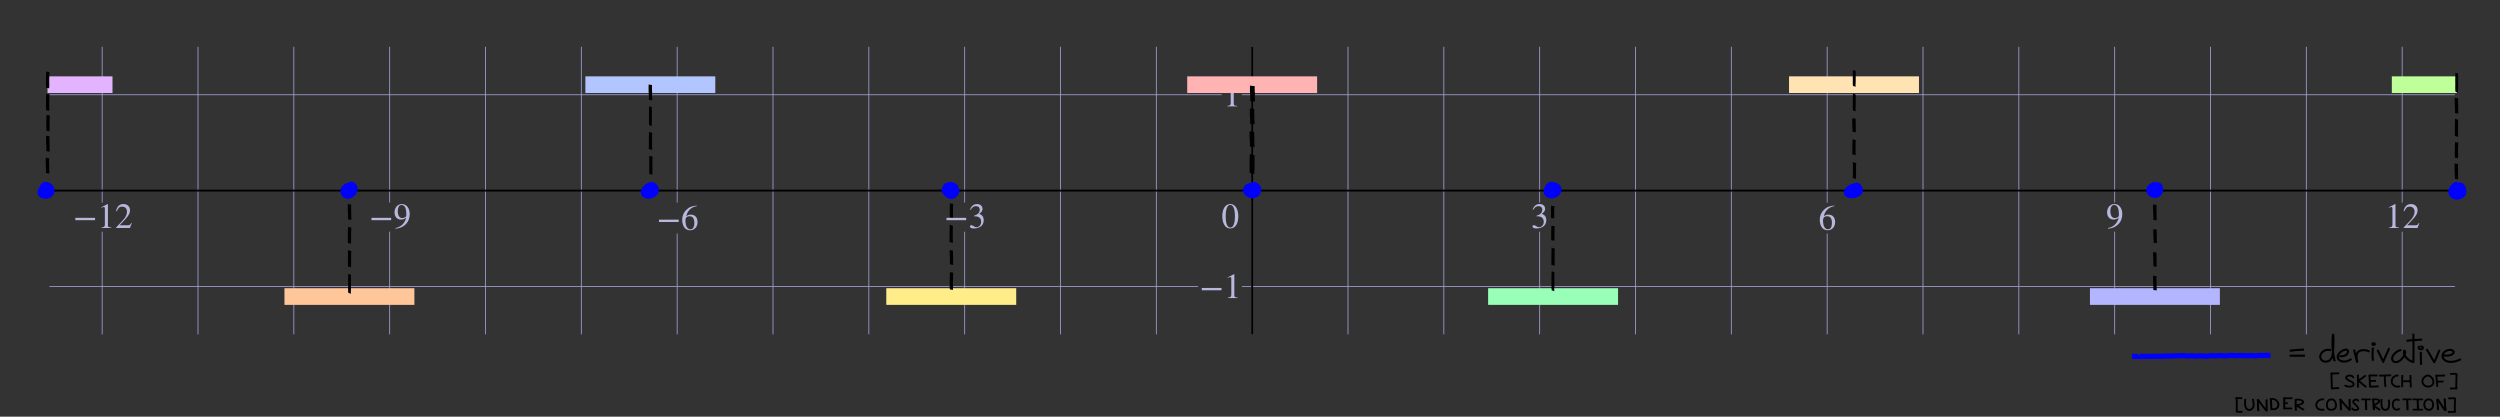 <svg xmlns="http://www.w3.org/2000/svg" xmlns:xlink="http://www.w3.org/1999/xlink" id="svg171797" width="1200" height="200" preserveAspectRatio="none" version="1.1" viewBox="-10 0 1200 200"><rect x="-10" y="0" width="1200" height="200" fill="#333333" stroke="none"/><style id="style171643" type="text/css">.grid{stroke:#9e9ed1;stroke-width:.4}.axes{stroke:#000;stroke-width:.9}</style><defs id="defs171655"><path id="STIXWEBMAIN-2212" stroke-width="1" d="M621 220H64v66h557z"/><path id="STIXWEBMAIN-31" stroke-width="1" d="M394 0H118v15c74 4 95 25 95 80v449c0 34-9 49-30 49-10 0-27-5-45-12l-27-10v14l179 91 9-3V76c0-43 20-61 95-61z"/><path id="STIXWEBMAIN-32" stroke-width="1" d="M474 137 420 0H29v12l178 189c94 99 130 175 130 260 0 91-54 141-139 141-72 0-107-32-147-130l-21 5c21 117 85 199 208 199 113 0 185-77 185-176 0-79-39-154-128-248L130 76h234c42 0 63 11 96 67z"/><path id="STIXWEBMAIN-39" stroke-width="1" d="M59-22 56-2c152 27 264 132 304 296-43-42-91-57-150-57-108 0-180 81-180 203 0 135 89 236 208 236 64 0 118-28 157-76 40-50 64-122 64-206 0-115-40-224-120-297C254 20 189-4 59-22Zm303 377v39c0 168-45 254-132 254-30 0-56-12-73-34-20-27-35-86-35-140 0-119 48-194 123-194 44 0 117 22 117 75z"/><path id="STIXWEBMAIN-36" stroke-width="1" d="m446 684 2-16c-157-26-269-134-296-285 49 38 83 45 127 45 117 0 189-80 189-209 0-64-18-120-51-160-37-46-93-73-159-73-79 0-142 37-177 101-28 51-47 122-47 192 0 108 38 203 109 276 86 90 165 114 303 129zm-68-496c0 128-42 194-135 194-57 0-116-24-116-116 0-152 48-252 142-252 72 0 109 72 109 174z"/><path id="STIXWEBMAIN-33" stroke-width="1" d="m61 510-16 4c29 95 92 162 196 162 93 0 156-55 156-137 0-48-26-98-93-138 44-19 62-31 83-53 28-31 44-77 44-129 0-53-17-102-46-140-48-64-143-93-232-93C80-14 41 7 41 43c0 21 18 36 41 36 17 0 33-6 61-26 37-26 58-31 86-31 74 0 130 68 130 153 0 76-35 125-104 145-22 7-45 10-102 10v14c38 13 64 24 84 36 49 28 81 73 81 134 0 68-42 102-108 102-62 0-108-32-149-106z"/><path id="STIXWEBMAIN-30" stroke-width="1" d="M476 330c0-172-63-344-226-344C79-14 24 172 24 336c0 177 69 340 230 340 131 0 222-141 222-346Zm-96-5c0 208-44 325-132 325-83 0-128-118-128-321S164 12 250 12c85 0 130 115 130 313z"/><mask id="mask248553" maskUnits="userSpaceOnUse"><path id="path248555" d="M1154.6.75v37.294L1039.669 160.71l-962.042-5.527L0 47.075V5.02Z" style="fill:#fff;stroke:none;stroke-width:.9;stroke-miterlimit:2"/></mask></defs><g id="grid" style="display:inline"><path id="path171657" d="M39.04 160.48V111.2m0-13.982V22.479" class="grid"/><path id="path171659" d="M85.04 160.48v-138" class="grid"/><path id="path171661" d="M131.04 160.48v-138" class="grid"/><path id="path171663" d="M177.04 160.48v-49.277m0-13.985V22.479" class="grid"/><path id="path171665" d="M223.04 160.48v-138" class="grid"/><path id="path171667" d="M269.04 160.48v-138" class="grid"/><path id="path171669" d="M315.04 160.48v-48.407m0-14.855V22.479" class="grid"/><path id="path171671" d="M361.04 160.48v-138" class="grid"/><path id="path171673" d="M407.04 160.48v-138" class="grid"/><path id="path171675" d="M453.04 160.48v-49.277m0-13.985V22.479" class="grid"/><path id="path171677" d="M499.04 160.48v-138" class="grid"/><path id="path171679" d="M545.04 160.48v-138" class="grid"/><path id="path171681" d="M591.04 160.48v-138" class="grid"/><path id="path171683" d="M637.04 160.48v-138" class="grid"/><path id="path171685" d="M683.04 160.48v-138" class="grid"/><path id="path171687" d="M729.04 160.48v-49.285m0-13.977V22.479" class="grid"/><path id="path171689" d="M775.04 160.48v-138" class="grid"/><path id="path171691" d="M821.04 160.48v-138" class="grid"/><path id="path171693" d="M867.04 160.48v-48.416m0-14.846V22.479" class="grid"/><path id="path171695" d="M913.04 160.48v-138" class="grid"/><path id="path171697" d="M959.04 160.48v-138" class="grid"/><path id="path171699" d="M1005.04 160.48v-49.285m0-13.977V22.479" class="grid"/><path id="path171701" d="M1051.04 160.48v-138" class="grid"/><path id="path171703" d="M1097.04 160.48v-138" class="grid"/><path id="path171705" d="M1143.04 160.48V111.2m0-13.983V22.479" class="grid"/><path id="path171707" d="M13.74 137.48h551.306m21.075 0h582.219" class="grid"/><path id="path171709" d="M13.74 91.48h1154.6" class="grid"/><path id="path171711" d="M13.74 45.48h562.668m9.713 0h582.219" class="grid"/></g><g id="axes" style="display:inline"><path id="path171714" d="M13.74 91.48h1154.6" class="axes"/><path id="path171716" d="M591.04 160.48v-138" class="axes"/></g><g id="notch labels" style="display:inline;stroke:none;fill:#b8b8de"><g id="g171727" transform="matrix(.017 0 0 -.017 25.071 109.425)"><use xlink:href="#STIXWEBMAIN-2212" id="use171719" x="0" y="0"/><g id="g171725" transform="translate(685)"><use xlink:href="#STIXWEBMAIN-31" id="use171721"/><use xlink:href="#STIXWEBMAIN-32" id="use171723" x="500" y="0"/></g></g><g id="g171733" transform="matrix(.017 0 0 -.017 167.215 109.427)"><use xlink:href="#STIXWEBMAIN-2212" id="use171729" x="0" y="0"/><use xlink:href="#STIXWEBMAIN-39" id="use171731" x="685" y="0"/></g><g id="g171739" transform="matrix(.017 0 0 -.017 305.215 110.296)"><use xlink:href="#STIXWEBMAIN-2212" id="use171735" x="0" y="0"/><use xlink:href="#STIXWEBMAIN-36" id="use171737" x="685" y="0"/></g><g id="g171745" transform="matrix(.017 0 0 -.017 443.215 109.427)"><use xlink:href="#STIXWEBMAIN-2212" id="use171741" x="0" y="0"/><use xlink:href="#STIXWEBMAIN-33" id="use171743" x="685" y="0"/></g><g id="g171749" transform="matrix(.017 0 0 -.017 724.896 109.42)"><use xlink:href="#STIXWEBMAIN-33" id="use171747" x="0" y="0"/></g><g id="g171753" transform="matrix(.017 0 0 -.017 862.896 110.289)"><use xlink:href="#STIXWEBMAIN-36" id="use171751" x="0" y="0"/></g><g id="g171757" transform="matrix(.017 0 0 -.017 1000.896 109.42)"><use xlink:href="#STIXWEBMAIN-39" id="use171755" x="0" y="0"/></g><g id="g171763" transform="matrix(.017 0 0 -.017 1134.748 109.426)"><use xlink:href="#STIXWEBMAIN-31" id="use171759"/><use xlink:href="#STIXWEBMAIN-32" id="use171761" x="500" y="0"/></g><g id="g171767" transform="matrix(.017 0 0 -.017 576.3 109.42)"><use xlink:href="#STIXWEBMAIN-30" id="use171765" x="0" y="0"/></g><g id="g171773" transform="matrix(.017 0 0 -.017 565.759 143.076)"><use xlink:href="#STIXWEBMAIN-2212" id="use171769" x="0" y="0"/><use xlink:href="#STIXWEBMAIN-31" id="use171771" x="685" y="0"/></g><g id="g171777" transform="matrix(.017 0 0 -.017 577.12 51.076)"><use xlink:href="#STIXWEBMAIN-31" id="use171775" x="0" y="0"/></g></g><g id="layer2" style="display:inline"><path id="path392" d="M415.418 142.337h62.364" style="display:inline;fill:#f7ffd5;fill-opacity:1;stroke:#ffed89;stroke-width:8;stroke-miterlimit:2;stroke-dasharray:none;stroke-opacity:1"/><path id="path948" d="M704.298 142.337h62.364" style="display:inline;fill:#f7ffd5;fill-opacity:1;stroke:#99ffb8;stroke-width:8;stroke-miterlimit:2;stroke-dasharray:none;stroke-opacity:1"/><path id="path950" d="M993.178 142.337h62.364" style="display:inline;fill:#f7ffd5;fill-opacity:1;stroke:#b3b6ff;stroke-width:8;stroke-miterlimit:2;stroke-dasharray:none;stroke-opacity:1"/><path id="path954" d="M126.538 142.337h62.364" style="display:inline;fill:#f7ffd5;fill-opacity:1;stroke:#ffc699;stroke-width:8;stroke-miterlimit:2;stroke-dasharray:none;stroke-opacity:1"/></g><g id="layer26" style="display:inline"><path id="path294937" d="M157.494 88.08c.442-.229.291-.129.588-.249.105-.018.21-.044.316-.054a2.005 2.005 0 0 1 1.499.455c.585.517 1.022 1.038 1.189 1.894.014.134.037.269.043.404.021.593-.139 1.213-.39 1.726-.073.15-.166.287-.248.43-.247.354-.334.508-.63.812a4.885 4.885 0 0 1-1.562 1.06c-.144.05-.286.108-.432.152-.741.22-1.502.242-2.215-.112-.36-.233-.477-.273-.78-.613-.552-.62-.833-1.42-.906-2.294.015-.225-.004-.456.045-.674.043-.193.14-.367.226-.54.36-.712.928-1.21 1.534-1.628.162-.094.32-.198.487-.283.556-.28 1.177-.43 1.784-.376" style="display:inline;fill:#00f;stroke:#00f;stroke-width:1.1;stroke-miterlimit:2"/><path id="path296130" d="M449.797 89.752c.51.558.812 1.383.67 2.19-.25 1.581-1.379 2.887-2.716 3.322a3.648 3.648 0 0 1-1.702.199c-.941-.193-1.81-.748-2.54-1.44-.84-.842-1.366-1.336-1.517-2.608-.086-.732.465-1.97.842-2.56.622-.973 2.18-1.444 3.177-1.478 1.272-.043 1.701.235 2.851.864.445.278.817.688 1.123 1.146" style="display:inline;fill:#00f;stroke:none;stroke-width:1.1;stroke-miterlimit:2"/><path id="path296423" d="M737.072 87.812c-.717-.338-1.492-.503-2.26-.553-1.502-.01-2.833 1.253-3.453 2.8-.329.84-.496 1.817-.313 2.73.266 1.03 1.113 1.66 1.922 2.03 1.034.468 2.197.575 3.26.181 1.144-.407 2.334-1.116 2.902-2.418.44-.897.617-2.113.099-3.018-.427-.69-.987-1.297-1.67-1.612" style="display:inline;fill:#00f;stroke:none;stroke-width:1.1;stroke-miterlimit:2"/><path id="path65939" d="M1026 87.721c-.542-.392-1.214-.43-1.875-.368-1.003.139-2.095.614-3.037 1.681-.532.594-.973 1.597-.904 2.485.076.818.43 1.396.786 1.887.987 1.252 2.38 1.689 3.81 1.614.983-.067 2.118-.61 2.952-1.927.561-.881.699-2.119.504-3.007-.24-1.421-1.006-2.447-2.024-2.442" style="display:inline;fill:#00f;fill-opacity:1;stroke-width:1.1;stroke-miterlimit:2"/></g><g id="layer27" style="display:inline"><path id="path65416" d="M8.922 89.487c.814-1.066 1.523-2.1 2.69-2.209 1.133.027 2.35.329 3.457 1.437 1.143 1.419 1.151 2.267.996 3.595-.394 1.348-1.055 2.232-2.316 2.715-1.1.407-2.343.673-3.816.066-.904-.456-1.75-1.13-1.917-2.158-.058-1.293.332-2.329 1.007-3.131.631-.738 1.437-1.439 2.686-1.205" style="display:inline;fill:#00f;fill-opacity:1;stroke-width:1.1;stroke-miterlimit:2"/><path id="path65709" d="M590.216 87.87c.814-.579 1.837-.613 2.716-.23 1.008.41 2.009 1.218 2.36 2.467.281 1.083-.106 2.222-.612 3.12a3.47 3.47 0 0 1-1.82 1.598c-1.476.594-3.138.272-4.495-.583-.879-.56-1.656-1.576-1.697-2.812-.07-1.2.629-2.262 1.451-2.864.854-.665 1.927-.777 2.911-.557.091.017.182.036.273.056" style="display:inline;fill:#00f;fill-opacity:1;stroke:none;stroke-width:1.1;stroke-miterlimit:2"/><path id="path65822" d="M301.754 87.555a2.307 2.307 0 0 0-.802.233c-.098.047-.193.1-.29.151a7.714 7.714 0 0 0-1.706 1.377c-.112.12-.216.251-.325.377-.391.492-.73 1.051-.92 1.7-.11.383-.101.458-.14.851.006.138.004.277.02.414.054.43.21.829.433 1.168.217.328.315.393.587.657.123.092.242.193.37.276a4.24 4.24 0 0 0 1.844.64c.176.019.353.019.53.028.18-.01.363-.01.544-.032a5.435 5.435 0 0 0 2.118-.732c.162-.096.315-.21.473-.315.545-.424 1.052-.938 1.395-1.613.19-.374.198-.477.312-.881.019-.146.048-.29.056-.438a3.488 3.488 0 0 0-.173-1.267c-.114-.352-.181-.452-.344-.773a5.246 5.246 0 0 0-1.027-1.279c-.254-.224-.32-.25-.595-.424a2.545 2.545 0 0 0-1.293-.317c-.293.008-.397.04-.685.098l-.328.097" style="display:inline;fill:#00f;fill-opacity:1;stroke-width:1.1;stroke-miterlimit:2"/><path id="path65826" d="M880.48 87.917c-.442-.045-.876.118-1.295.25a8.607 8.607 0 0 0-1.743.816c-.395.246-.477.327-.845.616-.608.53-1.162 1.173-1.424 1.987-.044.138-.068.282-.102.424-.012.14-.035.28-.034.421.004.43.128.851.354 1.205.211.332.326.398.611.654.134.087.263.183.402.26.471.258.994.417 1.515.499.502.078.692.06 1.201.065.208-.016.417-.023.624-.05a6.762 6.762 0 0 0 2.341-.745c.166-.089.323-.195.484-.293.142-.108.29-.208.426-.324.353-.3.682-.662.9-1.09.167-.33.166-.43.245-.789.01-.133.029-.266.03-.4.002-.538-.139-1.084-.332-1.575-.05-.127-.109-.248-.164-.373-.226-.466-.527-.888-.92-1.203-.253-.203-.32-.22-.602-.364a2.56 2.56 0 0 0-1.448-.165c-.13.023-.257.064-.385.097" style="display:inline;fill:#00f;fill-opacity:1;stroke-width:1.1;stroke-miterlimit:2"/><path id="path65935" d="M1169.376 87.351a1.864 1.864 0 0 0-.886.065c-.094.03-.186.07-.28.104-.63.294-1.179.77-1.657 1.332-.112.133-.217.275-.326.412-.4.566-.751 1.194-.92 1.91-.11.46-.09.543-.105 1.013.017.167.023.335.053.5.089.504.283.967.555 1.368.259.381.358.442.679.752.58.464 1.235.779 1.926.92.493.1.63.077 1.132.082.937-.065 1.861-.34 2.682-.89.145-.096.28-.212.421-.318.454-.392.855-.873 1.08-1.491.13-.358.123-.458.176-.837 0-.143.013-.286.012-.428a6.25 6.25 0 0 0-.324-1.709c-.046-.135-.101-.267-.152-.4-.263-.602-.615-1.165-1.098-1.544-.09-.072-.191-.13-.287-.194-.103-.05-.206-.107-.312-.15-.44-.176-.92-.25-1.384-.222-.113.008-.223.028-.335.041l-.298.073" style="display:inline;fill:#00f;fill-opacity:1;stroke-width:1.1;stroke-miterlimit:2"/></g><g id="layer1" style="display:inline"><path id="path4442" d="M559.858 40.65h62.364" style="display:inline;fill:#ffd5d5;stroke:#ffb3b3;stroke-width:8;stroke-miterlimit:2;stroke-dasharray:none;stroke-opacity:1"/><path id="path4444" d="M848.738 40.65h62.364" style="display:inline;fill:#ffd5d5;stroke:#ffe3b3;stroke-width:8;stroke-miterlimit:2;stroke-dasharray:none;stroke-opacity:1"/><path id="path4791" d="M1138.08 40.65h31.183" style="display:inline;fill:#ffd5d5;stroke:#beff99;stroke-width:8;stroke-miterlimit:2;stroke-dasharray:none;stroke-opacity:1"/><path id="path5018" d="M270.978 40.65h62.364" style="display:inline;fill:#ffd5d5;stroke:#b3c5ff;stroke-width:8;stroke-miterlimit:2;stroke-dasharray:none;stroke-opacity:1"/><path id="path5227" d="M12.817 40.65h31.182" style="display:inline;fill:#ffd5d5;stroke:#e3b3ff;stroke-width:8;stroke-miterlimit:2;stroke-dasharray:none;stroke-opacity:1"/></g><g id="layer14" style="display:inline"><path id="path73621" d="M1110.656 173.43c-.308-1.151-.5-2.405-.574-2.861a32.258 32.258 0 0 1-.261-1.856c-.28-2.901-.256-5.024-.13-6.707.057-.74.193-1.674.193-1.674s.124.939.139 1.308c.053 1.358.033 2.391-.022 3.816-.058 1.5-.117 3.81-.425 5.283-.197.944-.598 1.532-1.193 2.081-.824.761-2.216.96-3.18.576-.955-.38-1.647-1.524-1.448-2.552.256-1.324 1.227-2.248 2.214-2.652.908-.371 2.332-.41 2.953.02" style="display:inline;fill:none;fill-opacity:1;stroke:#000;stroke-width:1;stroke-miterlimit:4;stroke-dasharray:none;stroke-opacity:1"/><path id="path73623" d="M1112.958 170.787c.887.48 2.558.167 3.41-.642.483-.466.813-1.191.57-1.85-.155-.407-.637-.558-1.041-.487-.93.153-1.787.606-2.499 1.207-.626.557-1.214 1.291-1.29 2.151-.075.94.617 1.8 1.488 2.11 1.004.347 2.135.394 3.144.036.678-.251 1.4-.514 1.895-1.06" style="display:inline;fill:none;stroke:#000;stroke-width:1;stroke-linecap:butt;stroke-linejoin:round;stroke-miterlimit:2;stroke-dasharray:none;stroke-opacity:1"/><path id="path73625" d="M1127.313 168.879c-.249-.253-.72-.481-1.216-.61-1.21-.317-2.864-.395-4.072.58-.643.519-.88 1.495-.896 2.068-.019.658.19 2.088.326 2.718.06.453-.139-.22-.171-.35-.496-1.833-.917-3.684-1.327-5.537" style="display:inline;fill:none;stroke:#000;stroke-width:1;stroke-miterlimit:2;stroke-dasharray:none"/><g id="g81554" style="display:inline;stroke-width:2.166" transform="matrix(.491 0 0 .494 1850.401 1830.637)"><path id="path74353" d="M-1468.959-3372.05a1.34 1.34 0 0 1 .524-.146.986.986 0 0 1 .746.262c.168.132.32.354.299.612-.02.267-.232.422-.417.513-.333.162-.7.196-1.056.16-.297-.036-.622-.146-.804-.457-.103-.173-.085-.414 0-.593.153-.334.48-.495.781-.533" style="fill:none;stroke:#000;stroke-width:2.031;stroke-miterlimit:2;stroke-dasharray:none"/><path id="path74355" d="M-1469.233-3355.203c-.14-1.074-.3-3.061-.345-4.498-.087-2.762-.067-5.557.4-8.29" style="fill:none;stroke:#000;stroke-width:2.031;stroke-miterlimit:2;stroke-dasharray:none"/></g><path id="path74359" d="M1136.844 167.097c-.182.27-.213.625-.372.903-.675 1.592-1.51 3.09-2.148 4.689-.099.27-.19.548-.288.81-.015.055-.053.11-.068.163-.01.031.06.155-.023-.009-.342-.68-.668-1.367-.994-2.054-.57-1.22-1.1-2.464-1.76-3.638" style="display:inline;fill:none;stroke:#000;stroke-width:1;stroke-miterlimit:2;stroke-dasharray:none"/><path id="path74361" d="M1142.628 167.975c-.163.037-.329.065-.49.113a6.146 6.146 0 0 0-2.817 1.763 5.47 5.47 0 0 0-.56.7c-.147.224-.276.46-.372.711-.237.616-.255 1.327.154 1.866.221.292.527.54.886.634.224.06.599.054.829.026 1.287-.16 2.435-1.153 3.165-2.216.203-.295.447-.725.595-1.053.27-.599.474-1.215.376-1.882-.018-.126-.113-.308-.262-.276-.073.015-.139.084-.192.217a1.05 1.05 0 0 0-.044.34c.022.573.155 1.219.405 1.727.11.223.233.439.378.64.163.225.348.438.544.635a6.995 6.995 0 0 0 2.139 1.477c.553.244.744.279 1.3.437" style="display:inline;fill:none;fill-opacity:1;stroke:#000;stroke-width:1;stroke-linecap:butt;stroke-linejoin:bevel;stroke-miterlimit:4;stroke-dasharray:none;stroke-opacity:1"/><path id="path74363" d="M1148.425 174.036c.026-1.486.039-2.972.052-4.465.026-3.132.019-6.27-.06-9.403" style="display:inline;fill:none;stroke:#000;stroke-width:1;stroke-opacity:1"/><path id="path74365" d="M1152.62 163.012c-.836.038-.376.014-1.38.064-2.05.103-4.093.217-6.123.517" style="display:inline;fill:none;stroke:#000;stroke-width:1;stroke-opacity:1"/><g id="g81558" style="display:inline;stroke-width:1.992" transform="matrix(.539 0 0 .532 1919.307 1960.07)"><path id="path75099" d="M-1424.043-3371.484c.144-.196.55-.248.817-.232.683.04 1.042.26 1.33.76.188.33.16.733-.076 1.064-.147.207-.533.514-.913.62-.766.228-1.656.027-2.23-.489-.202-.148-.362-.461-.428-.698-.08-.295.13-.823.432-1.192.08-.1.164-.197.248-.295" style="fill:none;stroke:#000;stroke-width:1.867;stroke-miterlimit:2;stroke-dasharray:none"/><path id="path75101" d="M-1423.395-3355.152c0-1.184-.052-2.415-.052-3.598-.105-2.699-.209-5.398-.157-8.096" style="fill:none;stroke:#000;stroke-width:1.867;stroke-miterlimit:2;stroke-dasharray:none"/></g><path id="path75105" d="M1161.006 167.884a201.55 201.55 0 0 0-.76 1.83 271.668 271.668 0 0 1-1.616 3.909c-.187.349-.118.279-.311.01-.539-.838-1.002-1.718-1.499-2.583-.677-1.16-1.347-2.325-2.1-3.435" style="display:inline;fill:none;stroke:#000;stroke-width:1;stroke-miterlimit:2;stroke-dasharray:none"/><path id="path75107" d="M1162.585 170.49c1.222.28 2.563.313 3.76-.113.245-.088.468-.227.703-.341.16-.135.346-.246.482-.407.328-.386.339-.905-.087-1.229-.47-.357-.858-.416-1.346-.438a3.379 3.379 0 0 0-.829.067c-1.085.224-2.233.965-2.667 2.017a2.252 2.252 0 0 0-.17.781c-.01.265.033.535.12.785.465 1.327 1.935 1.945 3.236 2.065.428.04.862.023 1.29-.012 1.087-.09 2.142-.407 3.149-.822.188-.078.366-.177.55-.266" style="display:inline;fill:none;stroke:#000;stroke-width:1;stroke-linecap:square;stroke-linejoin:round;stroke-miterlimit:2;stroke-dasharray:none"/><g id="g635292" style="display:inline;stroke-width:1.057" transform="matrix(1.004 0 0 1.016 2222.796 3536.951)"><path id="path311677-7" d="M-1122.356-3316.082c-.636.025-1.272.05-1.899.092-1.664.092-3.329.192-4.968.476" style="fill:none;stroke:#000;stroke-width:.991;stroke-dasharray:none"/><path id="path311679-1" d="M-1121.915-3313.2H-1129.275" style="fill:none;stroke:#000;stroke-width:.991;stroke-dasharray:none"/></g><path id="path92550" d="M1013.32 171.109c2.472-.213 1.066.045 2.024-.02 1.679-.112.228.04 1.488.006 1.046-.028 2.451-.078 2.898-.076.593.002 2.351.072 2.911.055.58-.017 2.106-.041 2.264-.04.316.002 2.358-.047 2.674-.046.158.001 1.614-.084 1.766-.08 1.578.034 1.802.093 2.212.026.442-.073 1.268-.084 1.714-.089l1.746-.02c.447-.004 1.479-.108 1.925-.106.688.003 1.03.006 1.55.01.316.002 1.875.237 2.176.194.15-.02 1.385-.193 1.532-.15.317.096 1.201.195 1.529.197.79.003 1.364-.136 1.928-.17.593-.035 1.353.105 1.967.107.79.003.811.097 1.62.1.389.003 1.063-.195 1.268-.224.15-.021 1.349.02 1.5-.002.49-.069.866.04 1.317.043.158.002 1.3-.07 1.451-.09.174-.025 1.243-.08 1.615-.078.316.002 1.257.269 1.558.226.15-.02 1.106-.072 1.257-.093.278-.039 1.384-.208 1.895-.206.316.002 2.252.205 2.566.19.665-.034 1.454-.163 2.124-.16.316.002 1.909.193 2.225.194 1.57.006 1.317-.067 2.302-.17.314-.032 1.989.228 2.29.186.152-.022 1.284-.123 1.435-.144.499-.07 1.706-.058 2.195-.025.867.058.993-.09 1.878-.087.69.003 1.159.06 1.695.068" style="display:inline;fill:none;stroke:#00f;stroke-width:2.5;stroke-miterlimit:2;stroke-dasharray:none"/><path id="path107717" d="M1115.46 184.866c.285.414 1.286.652 1.64.685.873.082 1.8.012 2.267-.36.371-.294.46-.73.307-1.082-.236-.542-.9-.827-1.45-1.127-.602-.328-1.264-.573-1.77-1.012-.238-.207-.371-.66-.232-.98.117-.267.465-.497.752-.599.616-.22 1.296-.167 1.854.052.303.119.628.385.669.65.016.11 0 .226-.03.337" style="display:inline;fill:none;stroke:#000;stroke-width:.9;stroke-miterlimit:2;stroke-dasharray:none"/><path id="path107721" d="M1121.82 186.063c.01-.22.028-.441 0-.665-.02-.584.03-1.162.01-1.746-.03-.737.01-1.47-.032-2.206-.027-.495.02-1.3.024-1.646" style="display:inline;fill:none;stroke:#000;stroke-width:.9;stroke-miterlimit:2;stroke-dasharray:none"/><path id="path107723" d="M1125.848 185.815c-.204-.182-.443-.316-.66-.484a31.9 31.9 0 0 1-1.875-1.55c-.5-.414-.994-.828-1.475-1.262" style="display:inline;fill:none;stroke:#000;stroke-width:.9;stroke-miterlimit:2;stroke-dasharray:none"/><path id="path107727" d="M1125.575 180.18c-.236.178-.472.356-.7.542-.476.364-.948.728-1.458 1.053-.523.345-1.055.674-1.61.98" style="display:inline;fill:none;stroke:#000;stroke-width:.9;stroke-miterlimit:2;stroke-dasharray:none"/><path id="path107739" d="M1137.755 180.133c-.273.004-.55.014-.824.026-.96.042-1.916.103-2.876.116-.592.005-.583.01-1.147.007-.286 0-.577-.016-.869-.01-.04 0-.087.006-.127.01" style="display:inline;fill:none;stroke:#000;stroke-width:.9;stroke-miterlimit:2;stroke-dasharray:none"/><path id="path107743" d="M1135.029 185.744c-.01-.088-.023-.243-.037-.334-.06-.403-.091-.74-.13-1.149-.07-.762-.085-1.531-.122-2.298a24.7 24.7 0 0 1-.018-1.61" style="display:inline;fill:none;stroke:#000;stroke-width:.9;stroke-miterlimit:2;stroke-dasharray:none"/><path id="path107745" d="M1142.024 185.339c-.594.328-1.344.344-2.003.157-.852-.24-1.562-.84-1.864-1.571-.178-.432-.15-.958-.088-1.407.132-.951.865-1.799 1.882-2.157.398-.14.886-.165 1.275.014" style="display:inline;fill:none;stroke:#000;stroke-width:.9;stroke-miterlimit:2;stroke-dasharray:none"/><path id="path107747" d="M1143.058 185.813v-.678c0-.789-.01-1.577 0-2.365 0-.917-.01-1.838.067-2.75" style="display:inline;fill:none;stroke:#000;stroke-width:.9;stroke-miterlimit:2;stroke-dasharray:none"/><path id="path107749" d="M1147.015 182.9c-.08.021-.037.01-.129.032-.315.037-.63.059-.95.066-.539.03-1.078.014-1.621.02-.41-.006-.826-.003-1.232-.05" style="display:inline;fill:none;stroke:#000;stroke-width:.9;stroke-miterlimit:2;stroke-dasharray:none"/><path id="path107753" d="M1147.218 185.971a2.154 2.154 0 0 1-.033-.231c-.046-.425-.05-.85-.062-1.276-.025-.726-.062-1.452-.07-2.182-.016-.76-.05-1.518-.038-2.277" style="display:inline;fill:none;stroke:#000;stroke-width:.9;stroke-miterlimit:2;stroke-dasharray:none"/><path id="path107757" d="M1155.549 180.208c.607.164 1.139.546 1.542.941.534.525.9 1.194.945 2.054.023.447-.07.896-.327 1.284-.222.335-.548.654-.953.82-.626.256-1.326.354-1.992.164-.656-.186-1.157-.516-1.549-1-.54-.669-.54-1.805-.226-2.46a3.467 3.467 0 0 1 1.327-1.438c.46-.276 1.129-.463 1.63-.15" style="display:inline;fill:none;stroke:#000;stroke-width:.9;stroke-miterlimit:2;stroke-dasharray:none"/><path id="path107771" d="M1169.072 186.768c-.143-1.609 0-3.221.013-4.831.013-.47.014-1.098.033-1.568 0-.08.03-.64.024-.829-.145-.147-.528-.129-.872-.122-.751.013-1.504.014-2.254.062" style="display:inline;fill:none;stroke:#000;stroke-width:.9;stroke-miterlimit:2;stroke-dasharray:none"/><path id="path107773" d="M1169.451 186.416c-.448.022-1.15.013-1.64.03-.596.022-1.204.018-1.8.064" style="display:inline;fill:none;stroke:#000;stroke-width:.9;stroke-miterlimit:2;stroke-dasharray:none"/><path id="path107779" d="M1112.828 179.174c-.507.05-1.023.054-1.548.054-1.116.02-1.392.034-2.508.068" style="display:inline;fill:none;stroke:#000;stroke-width:.9;stroke-miterlimit:2;stroke-dasharray:none"/><path id="path107781" d="M1112.816 186.279c-1.325.005-2.024.085-3.34.2-.246.183-.196-.361-.209-.53-.092-1.222 0-2.627-.108-4.02-.065-.981-.053-1.963-.051-2.944" style="display:inline;fill:none;stroke:#000;stroke-width:.9;stroke-miterlimit:2;stroke-dasharray:none"/><path id="path107729" d="M1127.608 185.697c-.046-.25-.046-.503-.05-.752-.023-.972-.05-1.949-.11-2.922a30.67 30.67 0 0 1-.026-1.965" style="display:inline;fill:none;stroke:#000;stroke-width:.9;stroke-miterlimit:2;stroke-dasharray:none"/><path id="path107731" d="M1131.21 180.22c-.155.004-.305.012-.46.012-.637.016-1.273.012-1.904-.012-.64 0-1.277 0-1.913-.004" style="display:inline;fill:none;stroke:#000;stroke-width:.9;stroke-miterlimit:2;stroke-dasharray:none"/><path id="path107733" d="M1130.449 182.797c-.18.012-.364.015-.544.03-.456.027-.909.026-1.36.013-.347-.004-.693-.016-1.04.013" style="display:inline;fill:none;stroke:#000;stroke-width:.9;stroke-miterlimit:2;stroke-dasharray:none"/><path id="path107735" d="M1131.76 185.44c-.35.062-.704.1-1.063.1-.72.029-1.44.03-2.163.039-.455.007-.91.006-1.366.022" style="display:inline;fill:none;stroke:#000;stroke-width:.9;stroke-miterlimit:2;stroke-dasharray:none"/><path id="path107759" d="M1159.93 185.68a7.158 7.158 0 0 1-.09-.959c-.049-.86-.128-1.72-.234-2.581-.067-.692-.124-1.385-.107-2.08" style="display:inline;fill:none;stroke:#000;stroke-width:.9;stroke-miterlimit:2;stroke-dasharray:none"/><path id="path107767" d="M1163.626 180.266c-.41 0-.82.004-1.23.012-.644.015-1.288.039-1.933.055-.468 0-.937 0-1.405-.004" style="display:inline;fill:none;stroke:#000;stroke-width:.9;stroke-miterlimit:2;stroke-dasharray:none"/><path id="path107769" d="M1162.869 183.145c-.367-.004-.74 0-1.111 0-.722.008-1.444.015-2.156.11" style="display:inline;fill:none;stroke:#000;stroke-width:.9;stroke-miterlimit:2;stroke-dasharray:none"/><path id="path111391" d="M1071.346 191.47c.239.925.421 2.038.413 2.86-.013.694-.231 1.378-.751 1.867-.378.355-.878.603-1.4.566-.602-.044-1.204-.39-1.495-.927-.415-.762-.526-1.661-.514-2.522.013-.604.049-1.21.164-1.803" style="display:inline;fill:none;stroke:#000;stroke-width:.9;stroke-miterlimit:2;stroke-dasharray:none"/><g id="g198563" style="display:inline;stroke-width:1.924;stroke-dasharray:none" transform="matrix(.505 0 0 .433 1412.541 1595.532)"><path id="path111393" d="M-670.308-3229.147c-.143-.996-.16-1.999-.215-3.002-.103-2.054-.167-4.108-.239-6.162-.032-1.313-.063-2.619.008-3.933" style="display:inline;opacity:1;fill:none;stroke:#000;stroke-width:1.924;stroke-miterlimit:2;stroke-dasharray:none"/><path id="path111397" d="M-662.27-3229.125c-.084-.107-.168-.206-.25-.312a50.425 50.425 0 0 1-1.1-1.484c-.666-.958-1.307-1.936-1.965-2.9a200.134 200.134 0 0 1-3.316-5.13c-.687-1.055-1.399-2.098-2.008-3.2" style="display:inline;opacity:1;fill:none;stroke:#000;stroke-width:1.924;stroke-miterlimit:2;stroke-dasharray:none"/><path id="path111399" d="M-662.491-3228.937c.022-.414.036-.828.041-1.242a66.875 66.875 0 0 0-.026-3.58c-.052-1.733-.057-3.464-.085-5.195.006-1.028.02-2.064.091-3.096" style="display:inline;opacity:1;fill:none;stroke:#000;stroke-width:1.924;stroke-miterlimit:2;stroke-dasharray:none"/></g><g id="g198567" style="display:inline;stroke-width:2.135;stroke-dasharray:none" transform="matrix(.455 0 0 .391 1380.024 1459.092)"><path id="path111401" d="M-658.723-3228.274a54.307 54.307 0 0 1-.205-3.075c-.088-2.108-.132-4.207-.263-6.315-.088-1.788-.198-3.585-.22-5.382" style="display:inline;fill:none;stroke:#000;stroke-width:2.135;stroke-miterlimit:2;stroke-dasharray:none"/><path id="path111405" d="M-658.707-3229.48c.778.092 1.562.16 2.346.177 1.321.03 2.651-.546 3.51-1.544.94-1.09 1.343-2.549 1.385-3.963a7.754 7.754 0 0 0-.699-3.355c-.533-1.138-1.413-2.022-2.423-2.783-.847-.638-1.891-.964-2.951-.996-.7-.021-1.4-.05-2.097.01" style="display:inline;fill:none;stroke:#000;stroke-width:2.135;stroke-miterlimit:2;stroke-dasharray:none"/></g><path id="path111443" d="M1105.671 196.516c-.33.154-.778.152-1.175.162-.755.018-1.522-.202-1.943-.6-.553-.521-.796-1.155-.749-1.772.05-.61.28-1.24.868-1.744a4.38 4.38 0 0 1 1.186-.711c.373-.147 1.162-.244 1.69-.098" style="display:inline;fill:none;stroke:#000;stroke-width:.9;stroke-miterlimit:2;stroke-dasharray:none"/><path id="path111445" d="M1108.578 191.87c.327-.162.976-.24 1.377-.011.479.272.754.666.97 1.095.305.609.409 1.35.323 2.005-.066.498-.3 1-.777 1.34-.442.315-1.053.445-1.624.413-.525-.029-1.086-.191-1.387-.568-.449-.561-.577-1.255-.542-1.916.039-.706.221-1.435.78-1.996a1.57 1.57 0 0 1 .891-.445" style="display:inline;fill:none;stroke:#000;stroke-width:.9;stroke-miterlimit:2;stroke-dasharray:none"/><g id="g231932" style="display:inline;stroke-width:.865;stroke-dasharray:none" transform="matrix(1.145 0 0 .945 -283.613 21.412)"><g id="g231891" style="stroke-width:.865;stroke-dasharray:none"><path id="path111447" d="M1220.384 185.679a3.639 3.639 0 0 1-.054-.34 10.412 10.412 0 0 1-.05-1.208c-.013-.712-.013-1.42-.033-2.128a32.411 32.411 0 0 0-.16-2.028" style="display:inline;fill:none;stroke:#000;stroke-width:.865;stroke-miterlimit:2;stroke-dasharray:none"/><path id="path111449" d="M1224.153 185.812c-.04-.08-.099-.144-.15-.217-.246-.303-.509-.59-.75-.897-.303-.383-.585-.78-.87-1.177-.44-.63-.875-1.268-1.31-1.906-.388-.548-.78-1.107-1.259-1.58" style="display:inline;fill:none;stroke:#000;stroke-width:.865;stroke-miterlimit:2;stroke-dasharray:none"/></g><path id="path111451" d="M1223.993 185.758a2.903 2.903 0 0 1-.028-.283c-.022-.358.01-.715.01-1.076.01-.745.01-1.49-.017-2.236-.011-.715-.029-1.431-.026-2.146" style="display:inline;fill:none;stroke:#000;stroke-width:.865;stroke-miterlimit:2;stroke-dasharray:none"/></g><path id="path111453" d="M1119.038 195.67c0 .352.17.747.55.928.564.268 1.287.264 1.896.086.298-.087.541-.32.484-.596-.082-.402-.34-.761-.609-1.096-.42-.522-.944-.913-1.443-1.384-.328-.31-.47-.836-.234-1.21.244-.351.809-.6 1.196-.633.368-.031.628.061.795.215.25.23.296.475.325.783" style="display:inline;fill:none;stroke:#000;stroke-width:.9;stroke-miterlimit:2;stroke-dasharray:none"/><g id="g231895" style="display:inline;stroke-width:.865;stroke-dasharray:none" transform="matrix(1.145 0 0 .945 -282.714 21.412)"><path id="path111457" d="M1231.976 180.238c-.823-.004-1.642-.01-2.465-.028-.478-.014-.953-.036-1.43-.032" style="display:inline;fill:none;stroke:#000;stroke-width:.865;stroke-miterlimit:2;stroke-dasharray:none"/><path id="path111459" d="M1230.156 185.6v-.007c-.01-.065-.011-.13-.014-.194a32.23 32.23 0 0 1-.054-1.037c-.01-.755-.022-1.514-.048-2.27-.025-.622-.065-1.245-.068-1.867" style="display:inline;fill:none;stroke:#000;stroke-width:.865;stroke-miterlimit:2;stroke-dasharray:none"/></g><g id="g231899" style="display:inline;stroke-width:.865;stroke-dasharray:none" transform="matrix(1.145 0 0 .945 -283.037 21.412)"><path id="path111461" d="M1233.67 185.661a49.12 49.12 0 0 1-.06-.855c-.06-.834-.107-1.669-.149-2.5-.038-.771-.078-1.542-.13-2.31" style="display:inline;fill:none;stroke:#000;stroke-width:.865;stroke-miterlimit:2;stroke-dasharray:none"/><path id="path111463" d="M1236.274 185.632c-.508-.333-.836-.658-1.304-1.042-.47-.386-1.058-.858-1.572-1.41.202-.021.475-.162.684-.298.644-.387 1.326-.823 1.646-1.527a.754.754 0 0 0-.234-.925c-.263-.183-.6-.2-.904-.268-.608-.102-1.222.015-1.813.156" style="display:inline;fill:none;stroke:#000;stroke-width:.865;stroke-miterlimit:2;stroke-dasharray:none"/></g><path id="path111465" d="M1136.57 191.823c.102.553.173 1.112.209 1.67.015.81-.014 1.646-.383 2.408-.284.626-1.238 1.023-2.008.758a1.583 1.583 0 0 1-.956-.97c-.256-.625-.308-1.368-.343-1.864-.054-.734-.015-1.547.03-2.28" style="display:inline;fill:none;stroke:#000;stroke-width:.9;stroke-miterlimit:2;stroke-dasharray:none"/><path id="path111473" d="M1141.813 196.048c-.22.236-.404.39-.725.518-.492.196-1.279.091-1.662-.236-.487-.418-.785-.967-.849-1.538-.072-.66-.058-1.408.185-1.932.24-.519.741-.95 1.386-1.094.552-.124 1.241.147 1.488.555" style="display:inline;fill:none;stroke:#000;stroke-width:.9;stroke-miterlimit:2;stroke-dasharray:none"/><g id="g231903" style="display:inline;stroke-width:.865;stroke-dasharray:none" transform="matrix(1.145 0 0 .945 -282.094 21.412)"><path id="path111475" d="M1248.54 180.175c-.244.01-.112.007-.396.016-.675.02-1.35.023-2.024.004-.443-.01-.887-.023-1.33.013" style="display:inline;fill:none;stroke:#000;stroke-width:.865;stroke-miterlimit:2;stroke-dasharray:none"/><path id="path111479" d="M1246.884 185.667c.017-.438.036-.873.017-1.311-.033-.723-.01-1.439-.077-2.158-.066-.65-.07-1.301-.075-1.955" style="display:inline;fill:none;stroke:#000;stroke-width:.865;stroke-miterlimit:2;stroke-dasharray:none"/></g><path id="path111495" d="M1156.055 191.772c.354.06.738.123.991.358.403.374.662.866.767 1.345.112.506.14 1.308-.102 1.934-.163.424-.452.836-.901 1.087-.332.186-.74.245-1.152.216-.394-.029-.735-.116-1.18-.471-.373-.297-.638-.856-.742-1.255-.177-.677-.057-1.511.186-2.046.173-.383.41-.784.849-1.017.387-.205.872-.329 1.315-.185.038.011.07.024.106.04" style="display:inline;fill:none;stroke:#000;stroke-width:.9;stroke-miterlimit:2;stroke-dasharray:none"/><g id="g231926" style="display:inline;stroke-width:.865;stroke-dasharray:none" transform="matrix(1.145 0 0 .945 -281.38 21.412)"><g id="g231912" style="stroke-width:.865;stroke-dasharray:none"><path id="path111503" d="M1262.155 185.864c-.288-.413-.58-.823-.827-1.263-.74-1.296-1.396-2.637-2.094-3.955a23.527 23.527 0 0 1-.36-.718" style="display:inline;fill:none;stroke:#000;stroke-width:.865;stroke-miterlimit:2;stroke-dasharray:none"/><path id="path111497" d="M1259.087 185.608c-.01-.09-.01-.178-.014-.27-.028-.477-.063-.957-.09-1.434a47.88 47.88 0 0 0-.162-2.248c-.04-.529-.092-1.059-.092-1.588" style="display:inline;fill:none;stroke:#000;stroke-width:.865;stroke-miterlimit:2;stroke-dasharray:none"/></g><path id="path111505" d="M1262.293 186.04c-.115-1.056-.255-2.11-.302-3.172-.043-.798-.08-1.597-.126-2.395a5.699 5.699 0 0 1 .01-.728" style="display:inline;fill:none;stroke:#000;stroke-width:.865;stroke-miterlimit:2;stroke-dasharray:none"/></g><g id="g231916" style="display:inline;stroke-width:.711;stroke-dasharray:none" transform="matrix(1.279 0 0 1.252 -451.614 -34.411)"><path id="path111507" d="M1266.634 185.582c-.05-.71-.126-1.42-.08-2.13.058-.882.088-1.764.08-2.647-.01-.2.022-.4-.01-.599-.187-.084-.468-.011-.694-.031-.619.004-1.237.022-1.855.041" style="display:inline;fill:none;stroke:#000;stroke-width:.711;stroke-miterlimit:2;stroke-dasharray:none"/><path id="path111509" d="M1266.835 185.368c-.446.01-.213.008-.706.01-.732.008-1.463.009-2.19.035" style="display:inline;fill:none;stroke:#000;stroke-width:.711;stroke-miterlimit:2;stroke-dasharray:none"/></g><g id="g235674" style="display:inline;stroke-width:1.029" transform="matrix(.99 0 0 .955 3.947 9.356)"><path id="path111521" d="M1073.025 190.33a.57.57 0 0 1-.256.017 22.918 22.918 0 0 0-1.528-.052c-.501 0-.997 0-1.493-.005" style="display:inline;fill:none;stroke:#000;stroke-width:.926;stroke-miterlimit:2;stroke-dasharray:none"/><path id="path111523" d="M1073.155 197.143c-.262.08-.568.052-.85.049-.582-.008-1.29-.005-1.872-.009-.063.016-.02-.209-.03-.3 0-1.16.053-2.254.015-3.41-.026-.783 0-1.478-.023-2.067-.014-.368-.016-.994-.048-1.36" style="display:inline;fill:none;stroke:#000;stroke-width:.926;stroke-miterlimit:2;stroke-dasharray:none"/></g><g id="g200767" style="display:inline;stroke-width:2.077;stroke-dasharray:none" transform="matrix(.467 0 0 .402 1388.968 1494.412)"><path id="path111407" d="M-639.64-3229.85c-.663.156-2.06.15-2.737.093-1.797-.152-3.594.116-5.392.101.015-.358.008-.988.009-1.446-.001-3.728-.087-7.455-.088-11.183" style="display:inline;fill:none;stroke:#000;stroke-width:2.077;stroke-miterlimit:2;stroke-dasharray:none"/><path id="path111409" d="M-644.092-3236.05c-.505.01-1.017.015-1.522.023-.903.016-1.798.023-2.694.092" style="display:inline;fill:none;stroke:#000;stroke-width:2.077;stroke-miterlimit:2;stroke-dasharray:none"/><path id="path111411" d="M-639.433-3241.94c-1.203.098-2.409.076-3.612.02-1.946-.048-3.891 0-5.837-.03" style="display:inline;fill:none;stroke:#000;stroke-width:2.077;stroke-miterlimit:2;stroke-dasharray:none"/></g><g id="g231920" style="display:inline;stroke-width:.888;stroke-dasharray:none" transform="matrix(1.086 0 0 .945 -212.972 21.412)"><path id="path111417" d="M1201.67 185.95c-.01-.247-.017-.498-.032-.748-.026-.601-.065-1.202-.08-1.804-.017-.679-.011-1.355-.011-2.034 0-.398 0-.796.01-1.193" style="display:inline;fill:none;stroke:#000;stroke-width:.888;stroke-miterlimit:2;stroke-dasharray:none"/><path id="path111441" d="M1205.249 185.527a19.4 19.4 0 0 1-1.574-1.035c-.555-.41-1.154-.703-1.683-1.138-.117-.096-.37-.188-.296-.256.544-.035 1.274-.14 1.835-.346.752-.275 1.136-.568 1.258-.979.093-.312-.057-.588-.253-.808-.29-.326-.835-.528-1.325-.598-.556-.078-1.201-.059-1.68.083a3.651 3.651 0 0 0-.14.057" style="display:inline;fill:none;stroke:#000;stroke-width:.888;stroke-miterlimit:2;stroke-dasharray:none"/></g><g id="g231908" style="display:inline;stroke-width:.865;stroke-dasharray:none" transform="matrix(1.145 0 0 .945 -282.78 21.412)"><path id="path111481" d="M1254.024 180.197c-.638.052-1.275.06-1.917.056a53.152 53.152 0 0 1-2.51-.087" style="display:inline;fill:none;stroke:#000;stroke-width:.865;stroke-miterlimit:2;stroke-dasharray:none"/><path id="path111487" d="M1251.893 185.666c-.01-.173-.01-.346-.01-.522-.02-.624-.039-1.247-.05-1.871-.018-.697-.043-1.394-.06-2.091 0-.384-.01-.776.08-1.151" style="display:inline;fill:none;stroke:#000;stroke-width:.865;stroke-miterlimit:2;stroke-dasharray:none"/><path id="path111491" d="M1253.939 185.421c-.63-.007-1.265-.013-1.896-.015-.784-.004-1.564-.011-2.346.009" style="display:inline;fill:none;stroke:#000;stroke-width:.865;stroke-miterlimit:2;stroke-dasharray:none"/></g></g><g id="layer28" style="display:inline"><g id="g1420" style="display:inline" transform="translate(434.318 -111.04)"><path id="path1388" d="M-277.26 219.94c-.058 1.468-.13 3.152-.1 4.4.026 1.15-.077 2.25.04 3.38l1.438.31c.251-1.157.018-2.747.067-3.744.074-1.298.082-2.554.127-4.078-.52-.005-1.051-.2-1.571-.267z" style="display:inline;fill:#000;stroke-width:1.1;stroke-miterlimit:2"/><path id="path1390" d="M11.657 208.666c-.058 1.245-.13 2.675-.101 3.734.027.975-.077 1.91.04 2.868l1.439.264c.25-.982.017-2.332.067-3.178.073-1.102.081-2.168.126-3.461-.52-.005-1.05-.17-1.57-.227z" style="display:inline;fill:#000;stroke-width:1.1;stroke-miterlimit:2"/><path id="path1392" d="M11.651 241.626c-.059 1.562-.13 3.355-.101 4.684.027 1.222-.077 2.394.04 3.597l1.439.33c.25-1.231.017-2.925.067-3.986.073-1.382.081-2.718.126-4.34-.52-.006-1.05-.213-1.57-.285z" style="display:inline;fill:#000;stroke-width:1.1;stroke-miterlimit:2"/><path id="path1394" d="M-277.377 208.964c-.068 2.128-.011 3.23.068 4.854.043.891.135 1.721-.013 2.512l1.623.283c.125-1.017-.081-1.8-.03-2.515.115-1.595-.137-2.785-.02-4.85-.47 0-1.158-.283-1.628-.284z" style="display:inline;fill:#000;stroke-width:1.1;stroke-miterlimit:2"/><path id="path1396" d="M-275.812 239.345c.002-1.1.097-1.807.034-2.705-.068-.984.02-2.46.011-3.966-.003-.58.022-.653.062-1.14l-1.656-.389c.068.437.032.895.077 1.399.09.995-.082 2.935-.026 4.143.04.84-.015 1.201-.049 2.291l1.547.367z" style="display:inline;fill:#000;stroke-width:1.1;stroke-miterlimit:2"/><path id="path1398" d="M-275.86 252.035c-.132-1.14.053-2.182.032-3.366-.025-1.387.004-3.159-.013-4.408-.008-.537-.06-.971-.005-1.322l-1.22-.48c-.145.322-.112.644-.137 1.133-.062 1.23-.029 3.195-.012 4.641.014 1.165-.1 2.17.083 3.368.159.053 1.137.388 1.272.434z" style="display:inline;fill:#000;stroke-width:1.1;stroke-miterlimit:2"/><path id="path1400" d="M13.062 227.633c-.042-1.422-.1-2.408-.055-3.98.028-.962-.058-3.022.1-4.215l-1.577-.49c.05.982-.065 2.398-.074 4.102-.008 1.517.095 2.73-.021 4.095" style="display:inline;fill:#000;stroke-width:1.1;stroke-miterlimit:2"/><path id="path1402" d="M589.274 221.014c-.068 1.88-.01 2.851.068 4.286.043.786.135 1.52-.013 2.218l1.623.249c.126-.898-.08-1.588-.029-2.22.115-1.408-.137-2.459-.02-4.281-.47-.001-1.158-.25-1.628-.252z" style="display:inline;fill:#000;stroke-width:1.1;stroke-miterlimit:2"/><path id="path1404" d="M11.518 231.05c-.059 1.294.073 2.78.102 3.881.027 1.014-.076 1.985.04 2.982l1.575.296c-.049-1.094-.122-2.402-.07-3.28.07-1.146-.121-2.254-.077-3.599-.542-.035-1.09-.195-1.57-.28z" style="display:inline;fill:#000;stroke-width:1.1;stroke-miterlimit:2"/><path id="path1406" d="M589.17 209.158c-.068 2.129-.01 3.23.069 4.855.043.89.135 1.721-.013 2.512l1.623.282c.125-1.017-.081-1.799-.029-2.514.115-1.595-.138-2.786-.02-4.85-.47 0-1.159-.283-1.628-.285z" style="display:inline;fill:#000;stroke-width:1.1;stroke-miterlimit:2"/><path id="path1408" d="M300.237 209.802c-.059 1.106-.13 2.376-.101 3.317.027.866-.077 1.695.04 2.547l1.439.234c.25-.872.017-2.071.066-2.822.074-.979.082-1.925.127-3.074-.52-.004-1.05-.15-1.571-.202z" style="display:inline;fill:#000;stroke-width:1.1;stroke-miterlimit:2"/><path id="path1410" d="M300.361 219.4c-.059 1.307-.13 2.806-.101 3.918.026 1.023-.077 2.003.04 3.009l1.438.276c.251-1.03.018-2.446.067-3.334.074-1.156.082-2.274.127-3.63-.52-.005-1.05-.179-1.571-.239z" style="display:inline;fill:#000;stroke-width:1.1;stroke-miterlimit:2"/><path id="path1412" d="M301.95 238.595c-.042-1.422-.1-2.407-.055-3.979.028-.962-.057-3.022.101-4.215l-1.578-.49c.05.982-.065 2.398-.074 4.101-.008 1.518.096 2.73-.021 4.095" style="display:inline;fill:#000;stroke-width:1.1;stroke-miterlimit:2"/><path id="path1414" d="M589.196 231.974c-.059 1.294.073 2.78.103 3.882.027 1.013-.077 1.985.04 2.981l1.575.297c-.048-1.094-.123-2.402-.07-3.281.07-1.146-.122-2.253-.076-3.598-.543-.036-1.09-.196-1.571-.281z" style="display:inline;fill:#000;stroke-width:1.1;stroke-miterlimit:2"/><path id="path1416" d="M589.18 243.34c-.069 1.987-.012 3.014.067 4.53.043.832.136 1.606-.013 2.344l1.624.264c.125-.95-.081-1.679-.03-2.347.115-1.488-.137-2.598-.02-4.524-.47-.001-1.158-.265-1.628-.266z" style="display:inline;fill:#000;stroke-width:1.1;stroke-miterlimit:2"/><path id="path1418" d="M301.764 250.82c-.132-1.14.054-2.183.033-3.367-.025-1.387.004-3.159-.013-4.408-.008-.537-.061-.971-.005-1.322l-1.22-.48c-.145.322-.112.644-.137 1.133-.063 1.23-.03 3.195-.012 4.641.013 1.164-.1 2.169.083 3.368l1.272.434z" style="display:inline;fill:#000;stroke-width:1.1;stroke-miterlimit:2"/></g></g><g id="layer29" style="display:inline"><g id="g412275" transform="translate(-528.744 5.608)"><path id="path2987" d="M540.71 70.063c-.07 2.129-.012 3.23.067 4.855.043.89.135 1.721-.013 2.512l1.623.282c.125-1.017-.081-1.799-.03-2.515.115-1.595-.137-2.785-.02-4.849-.47-.001-1.158-.284-1.628-.285z" style="display:inline;fill:#000;stroke-width:1.1;stroke-miterlimit:2"/><path id="path2989" d="M540.919 28.698c-.059 1.468-.13 3.152-.101 4.4.026 1.149-.077 2.25.04 3.38l1.438.31c.251-1.157.018-2.748.067-3.744.074-1.299.082-2.554.127-4.078-.52-.005-1.05-.2-1.571-.268z" style="display:inline;fill:#000;stroke-width:1.1;stroke-miterlimit:2"/><path id="path3090" d="M540.919 39.48c-.059 1.467-.13 3.151-.101 4.4.026 1.148-.077 2.249.04 3.378l1.438.311c.251-1.157.018-2.748.067-3.744.074-1.298.082-2.554.127-4.078-.52-.005-1.05-.2-1.571-.267z" style="display:inline;fill:#000;stroke-width:1.1;stroke-miterlimit:2"/><path id="path3092" d="M541.075 49.573c-.058 1.422-.13 3.054-.101 4.264.027 1.113-.077 2.18.04 3.275l1.439.3c.25-1.12.017-2.662.067-3.628.073-1.258.081-2.475.126-3.952-.52-.005-1.05-.193-1.57-.259z" style="display:inline;fill:#000;stroke-width:1.1;stroke-miterlimit:2"/><path id="path10057" d="M540.886 59.545c-.068 2.128-.011 3.23.068 4.854.043.891.135 1.722-.013 2.513l1.623.282c.125-1.017-.081-1.799-.03-2.515.115-1.595-.137-2.785-.02-4.85-.47 0-1.158-.283-1.628-.284z" style="display:inline;fill:#000;stroke-width:1.1;stroke-miterlimit:2"/><path id="path10206" d="M831.874 78.251c.002-1.22.096-2.004.034-3-.07-1.093.02-2.728.01-4.4-.003-.644.023-.724.062-1.265l-1.655-.431c.068.484.031.992.076 1.552.09 1.103-.082 3.256-.025 4.596.039.931-.016 1.332-.05 2.54l1.548.408z" style="display:inline;fill:#000;stroke-width:1.1;stroke-miterlimit:2"/><path id="path10208" d="M831.619 54.932c-.132-1.14.053-2.182.032-3.366-.025-1.387.004-3.16-.013-4.408-.008-.537-.06-.972-.005-1.323l-1.22-.479c-.145.321-.112.644-.137 1.133-.062 1.229-.029 3.195-.012 4.64.014 1.165-.1 2.17.083 3.368l1.272.435z" style="display:inline;fill:#000;stroke-width:1.1;stroke-miterlimit:2"/><path id="path10210" d="M831.784 66.386c-.042-1.422-.1-2.408-.055-3.98.028-.961-.057-3.022.1-4.215l-1.577-.49c.05.982-.065 2.398-.074 4.102-.008 1.517.096 2.73-.021 4.095" style="display:inline;fill:#000;stroke-width:1.1;stroke-miterlimit:2"/><path id="path10365" d="M830.084 34.938c-.068 2.129-.011 3.23.068 4.855.043.89.135 1.721-.013 2.512l1.623.282c.125-1.017-.081-1.799-.03-2.515.115-1.595-.137-2.785-.02-4.849-.47-.001-1.158-.284-1.628-.285z" style="display:inline;fill:#000;stroke-width:1.1;stroke-miterlimit:2"/><path id="path10519" d="M1118.673 46.44c-.09 2.13-.015 3.23.089 4.855.057.891.177 1.722-.017 2.513l2.124.282c.165-1.017-.106-1.8-.038-2.515.15-1.595-.18-2.785-.026-4.85-.615 0-1.516-.283-2.131-.284z" style="display:inline;fill:#000;stroke-width:1.1;stroke-miterlimit:2"/><path id="path10523" d="M1118.743 35.484c-.096 2.128-.016 3.23.095 4.854.061.891.19 1.722-.019 2.513l2.277.282c.176-1.017-.114-1.799-.041-2.515.16-1.595-.193-2.785-.028-4.85-.66 0-1.625-.283-2.284-.284z" style="display:inline;fill:#000;stroke-width:1.1;stroke-miterlimit:2"/><path id="path10529" d="M1120.888 77.93c-.227-1.14.092-2.182.056-3.366-.042-1.387.01-3.16-.022-4.408-.014-.537-.105-.972-.01-1.323l-2.097-.479c-.249.322-.192.644-.235 1.133-.108 1.229-.05 3.195-.021 4.64.024 1.165-.172 2.17.143 3.368.272.054 1.953.39 2.185.435z" style="display:inline;fill:#000;stroke-width:1.1;stroke-miterlimit:2"/><path id="path10531" d="M1118.548 57.398c-.094 2.128-.016 3.23.093 4.854.06.891.186 1.721-.018 2.512l2.232.283c.173-1.017-.111-1.8-.041-2.515.158-1.595-.19-2.785-.027-4.85-.646 0-1.593-.283-2.24-.284z" style="display:inline;fill:#000;stroke-width:1.1;stroke-miterlimit:2"/><path id="path11159" d="M1409.623 80.251c0-1.075.097-1.767.034-2.646-.068-.962.02-2.405.012-3.879 0-.567.021-.638.061-1.115l-1.655-.38c.068.427.03.875.077 1.368.089.973-.082 2.871-.026 4.053.039.82-.015 1.174-.05 2.24l1.548.36z" style="display:inline;fill:#000;stroke-width:1.1;stroke-miterlimit:2"/><path id="path11161" d="M1409.451 47.8c-.132-1.005.053-1.924.032-2.968-.025-1.223 0-2.785-.013-3.887-.01-.473-.06-.856-.01-1.166l-1.22-.422c-.144.283-.112.567-.136.999-.063 1.083-.03 2.817-.012 4.091.014 1.027-.1 1.913.083 2.97l1.271.383z" style="display:inline;fill:#000;stroke-width:1.1;stroke-miterlimit:2"/><path id="path11163" d="M1409.478 68.888c-.042-1.254-.1-2.123-.055-3.509.028-.848-.058-2.664.1-3.716l-1.578-.432c.051.866-.065 2.114-.074 3.616-.01 1.338.095 2.407-.02 3.61" style="display:inline;fill:#000;stroke-width:1.1;stroke-miterlimit:2"/><path id="path11165" d="M1407.834 51.143c-.068 1.877-.01 2.848.068 4.28.043.786.135 1.518-.013 2.215l1.623.25c.126-.898-.08-1.587-.029-2.218.115-1.406-.137-2.456-.02-4.276-.47 0-1.158-.25-1.628-.251z" style="display:inline;fill:#000;stroke-width:1.1;stroke-miterlimit:2"/><path id="path11327" d="M1698.64 38.834c-.132-1.14.053-2.181.032-3.366-.025-1.386 0-3.159-.013-4.408-.01-.537-.06-.971 0-1.322l-1.22-.479c-.145.321-.112.643-.137 1.133-.062 1.228-.028 3.195-.011 4.64.014 1.165-.1 2.17.083 3.368.158.054 1.136.389 1.271.434z" style="display:inline;fill:#000;stroke-width:1.1;stroke-miterlimit:2"/><path id="path11329" d="M1698.667 60.086c-.042-1.422-.1-2.408-.055-3.98.027-.961-.059-3.022.1-4.215l-1.578-.49c.051.982-.065 2.398-.074 4.102-.01 1.517.095 2.73-.02 4.095" style="display:inline;fill:#000;stroke-width:1.1;stroke-miterlimit:2"/><path id="path11331" d="M1697.023 41.293c-.068 2.129-.01 3.23.068 4.855.043.89.135 1.721-.013 2.512l1.623.282c.126-1.017-.08-1.799-.029-2.514.115-1.596-.137-2.786-.02-4.85-.47-.001-1.158-.284-1.628-.285z" style="display:inline;fill:#000;stroke-width:1.1;stroke-miterlimit:2"/><path id="path11335" d="M1697.159 62.544c-.059 1.422-.13 3.054-.101 4.264.027 1.113-.077 2.18.04 3.275l1.439.3c.25-1.12.017-2.662.067-3.628.073-1.258.082-2.475.126-3.952-.52-.004-1.05-.193-1.57-.259z" style="display:inline;fill:#000;stroke-width:1.1;stroke-miterlimit:2"/><path id="path11337" d="M1696.97 72.842c-.068 2.129-.011 3.23.068 4.855.043.891.135 1.721-.013 2.512l1.623.283c.125-1.017-.081-1.8-.03-2.515.116-1.595-.137-2.785-.02-4.85-.469 0-1.158-.283-1.627-.285z" style="display:inline;fill:#000;stroke-width:1.1;stroke-miterlimit:2"/><path id="path11505" d="M1409.451 36.014c-.132-.948.053-1.815.032-2.8-.025-1.153 0-2.627-.013-3.666-.01-.446-.06-.808 0-1.1l-1.22-.398c-.144.267-.112.535-.136.942-.063 1.022-.03 2.657-.012 3.86.014.968-.1 1.804.083 2.8l1.271.362z" style="display:inline;fill:#000;stroke-width:1.1;stroke-miterlimit:2"/></g></g><g id="g311745"><path id="rect308185" d="M1212.894 193.129h20.754v43.91h-20.754z" style="display:inline;fill:#f0f;stroke-width:1.1;stroke-miterlimit:2"/><path id="rect308492" d="M1208.547 235.179h25.101v1.86h-25.101z" style="display:inline;fill:#f0f;stroke-width:1.1;stroke-miterlimit:2"/></g></svg>